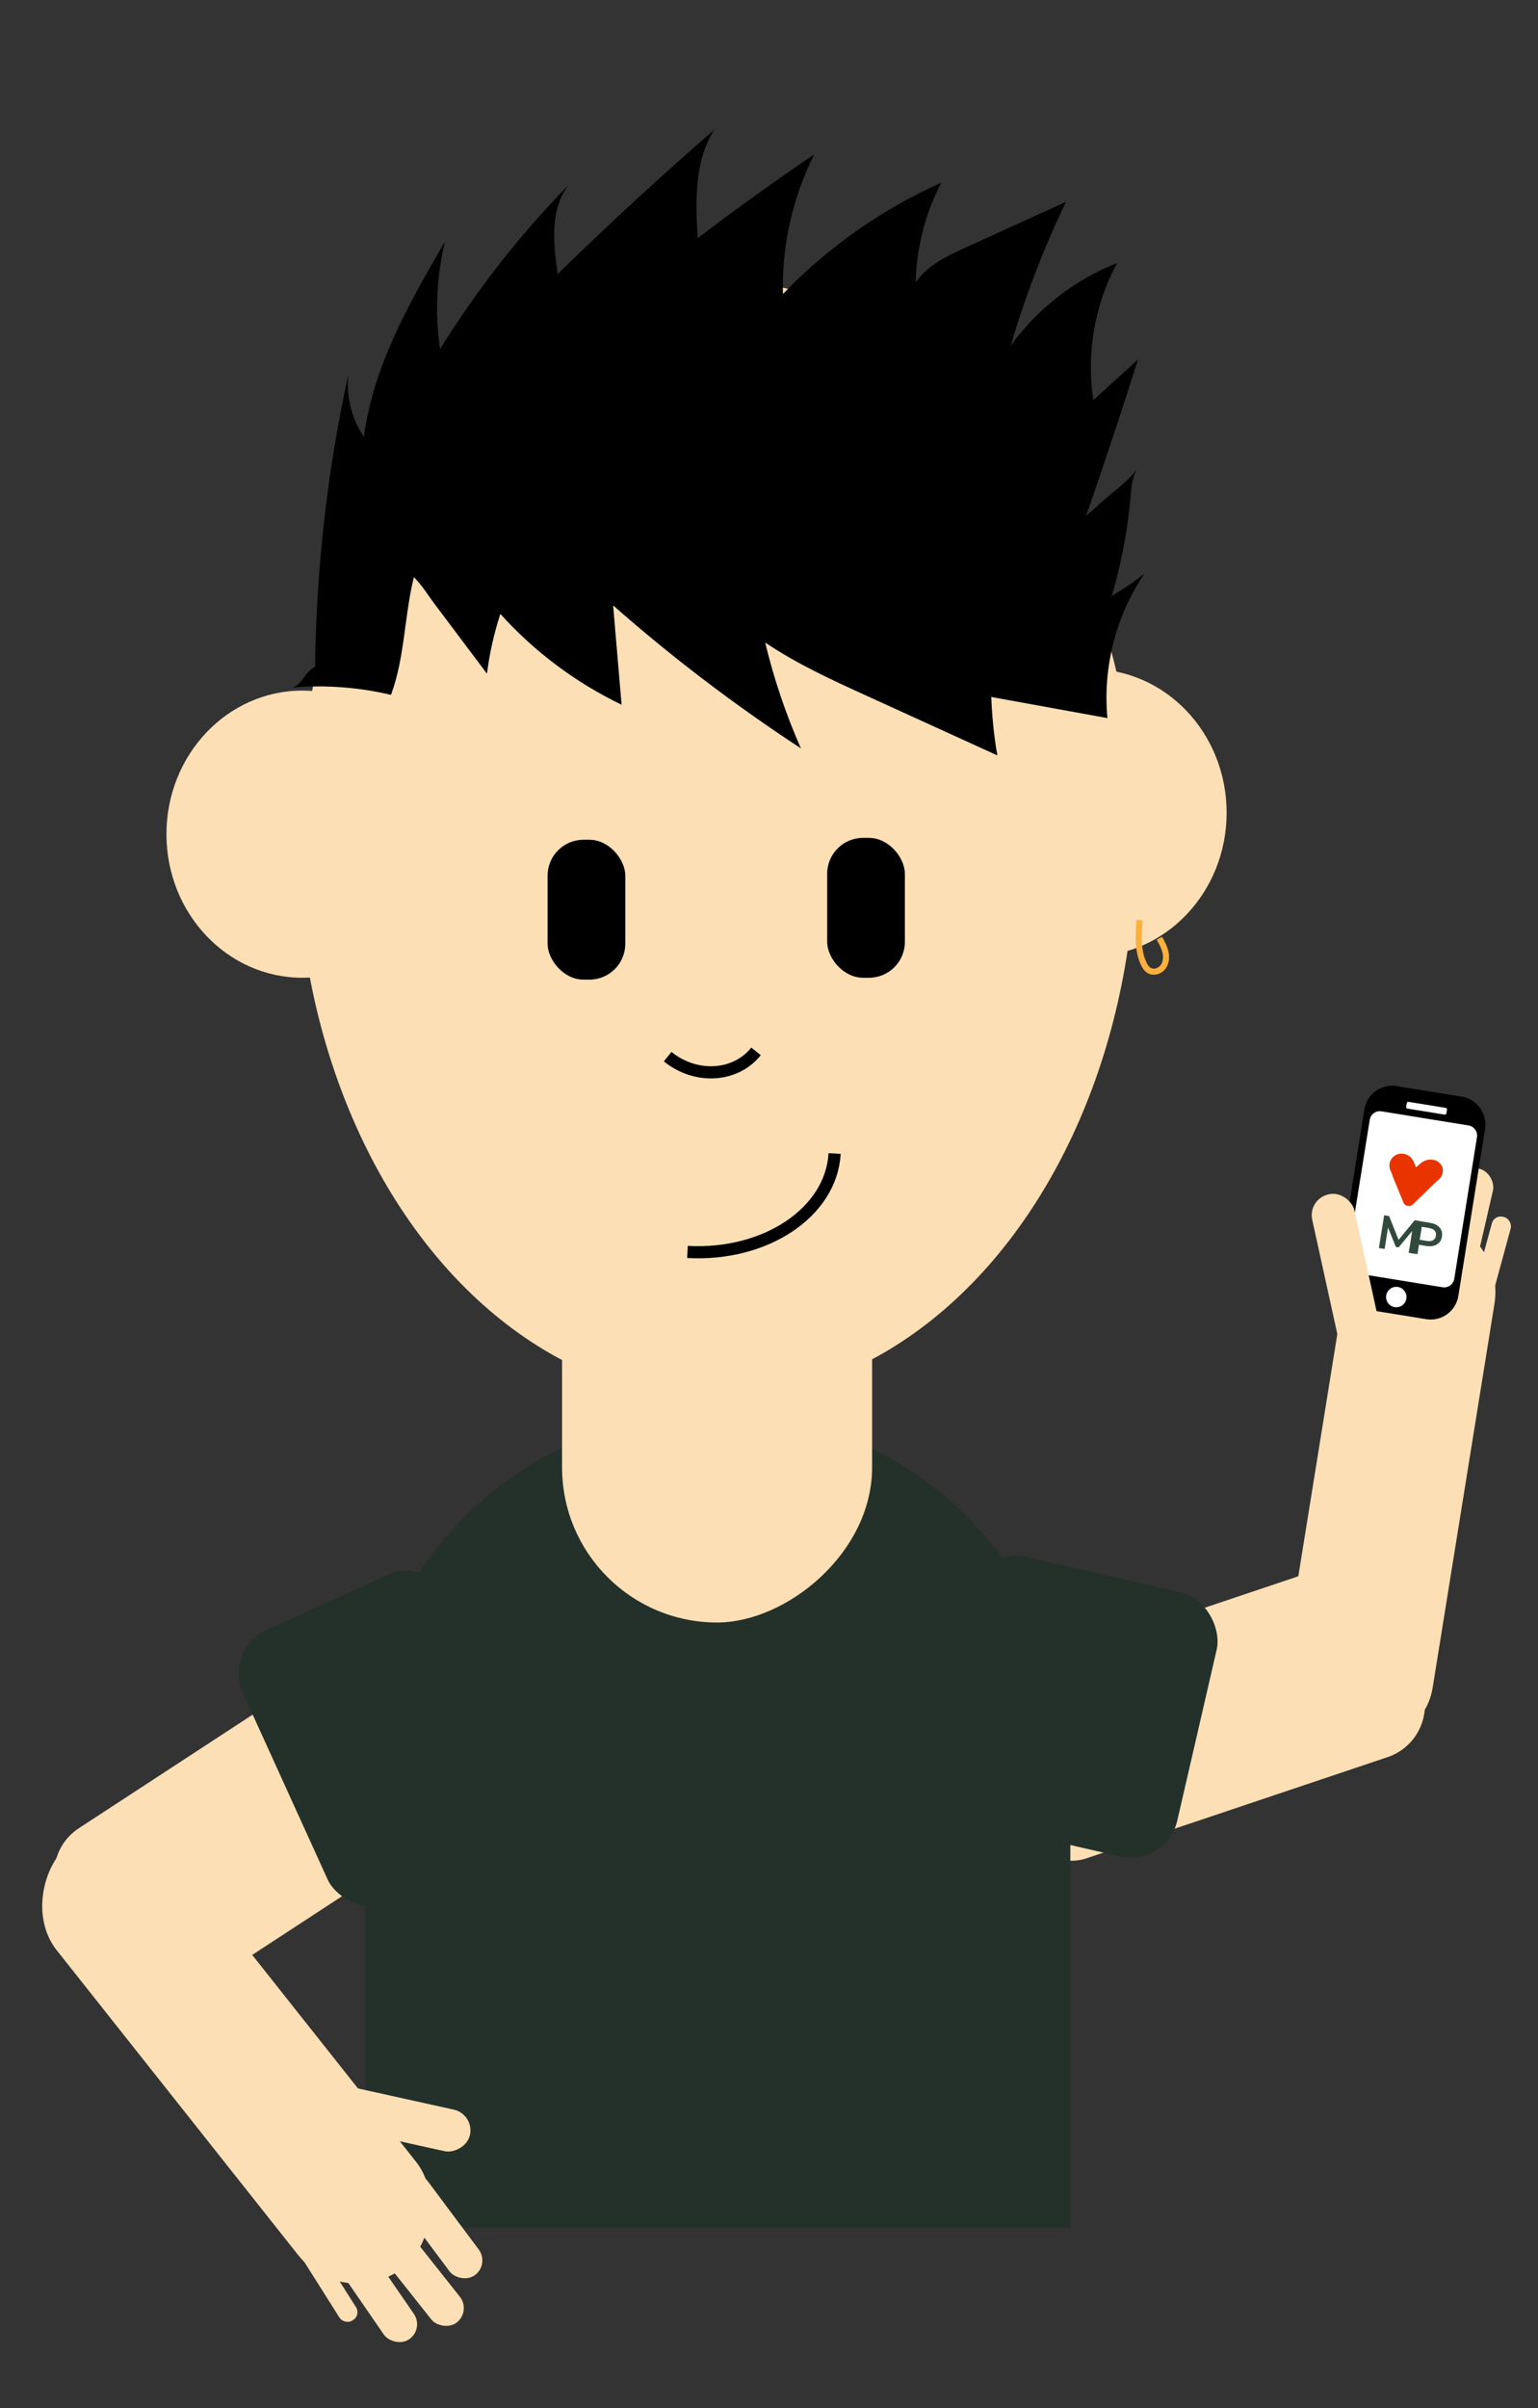<?xml version="1.0" encoding="UTF-8"?><svg id="Lag_1" xmlns="http://www.w3.org/2000/svg" width="253" height="396" viewBox="0 0 253 396"><rect x="0" y="0" width="253" height="396" fill="#333333" stroke="none"/><defs><style>.cls-1{fill:#fcdfb5;}.cls-2{fill:#ffe9c9;}.cls-3{stroke:#fbb03b;}.cls-3,.cls-4{fill:none;stroke-miterlimit:10;}.cls-5{fill:#fff;}.cls-6{fill:#23312a;}.cls-7{fill:#ea3400;}.cls-4{stroke:#000;stroke-width:2px;}.cls-8{fill:#324a3e;}</style></defs><rect class="cls-1" x="243.9" y="199.9" width="3.21" height="14" rx="1.5" ry="1.5" transform="translate(62.99 -57.24) rotate(15.23)"/><rect class="cls-1" x="238.11" y="191.93" width="6" height="20" rx="3" ry="3" transform="translate(51.5 -48.98) rotate(12.98)"/><rect class="cls-1" x="163.11" y="265.29" width="70.27" height="32.87" rx="9" ry="9" transform="translate(-79.39 77.78) rotate(-18.57)"/><rect class="cls-6" x="60.12" y="283.81" width="115.95" height="82.51"/><ellipse class="cls-6" cx="117.77" cy="290.41" rx="58.31" ry="58.09"/><rect class="cls-1" x="46.53" y="169.89" width="142.86" height="51" rx="25.5" ry="25.5" transform="translate(-77.43 313.35) rotate(-90)"/><ellipse class="cls-1" cx="117.85" cy="138.13" rx="69" ry="91.98"/><ellipse class="cls-1" cx="49.73" cy="137.18" rx="22.35" ry="23.61"/><path class="cls-4" d="M124.37,172.9c-3.38,4.23-9.89,4.62-14.54.87"/><rect class="cls-6" x="155.93" y="258.41" width="41.52" height="44.55" rx="7.85" ry="7.85" transform="translate(67.54 -32.51) rotate(12.98)"/><rect class="cls-1" x="184.2" y="231.66" width="88.68" height="24.73" rx="12.36" ry="12.36" transform="translate(-48.72 430.87) rotate(-80.85)"/><rect class="cls-1" x="8.9" y="284.05" width="68.78" height="33.04" rx="9" ry="9" transform="translate(-157.38 72.65) rotate(-33.16)"/><rect class="cls-6" x="45.22" y="261.25" width="37.78" height="49.35" rx="7.85" ry="7.85" transform="translate(-112.59 52.17) rotate(-24.45)"/><rect class="cls-2" x="231.77" y="187.53" width="6" height="20" rx="3" ry="3" transform="translate(34.39 -34.81) rotate(9.15)"/><rect class="cls-2" x="223.77" y="190.53" width="6" height="20" rx="3" ry="3" transform="translate(41.55 -38.91) rotate(10.79)"/><rect class="cls-1" x="-5.48" y="325.72" width="88.68" height="24.73" rx="12.36" ry="12.36" transform="translate(279.73 97.68) rotate(51.61)"/><rect class="cls-1" x="62.58" y="337.15" width="7" height="23" rx="3.5" ry="3.5" transform="translate(420.77 359.38) rotate(102.47)"/><rect class="cls-1" x="52.67" y="368.66" width="3.21" height="14" rx="1.5" ry="1.5" transform="translate(300.89 664.18) rotate(147.7)"/><rect class="cls-1" x="58.65" y="366.45" width="6" height="20" rx="3" ry="3" transform="translate(325.96 651.5) rotate(145.44)"/><rect class="cls-1" x="65.96" y="364.07" width="6" height="20" rx="3" ry="3" transform="translate(355.3 624.45) rotate(141.61)"/><rect class="cls-1" x="69.15" y="356.14" width="6" height="20" rx="3" ry="3" transform="translate(349 616.37) rotate(143.26)"/><rect x="136.07" y="137.79" width="12.78" height="23" rx="5.9" ry="5.9"/><ellipse class="cls-1" cx="179.43" cy="133.65" rx="22.35" ry="23.61"/><path class="cls-4" d="M137.29,189.7c-.54,9.66-11.36,16.9-24.2,16.18"/><rect x="90.08" y="138.1" width="12.78" height="23" rx="5.9" ry="5.9"/><path d="M48.14,113.06c5.41-.45,10.9-.04,16.18,1.21,2.34-6.32,2.17-13.29,3.88-19.82,2.71-10.37,9.93-18.87,16.93-26.98,2.1-2.44,4.25-4.91,6.99-6.61,3.46-2.14,7.62-2.87,11.68-3.12,5.67-.34,11.39.18,16.91,1.53,9.13,2.25,17.55,6.74,25.63,11.55,3.78,2.25,7.63,4.69,10.02,8.38,2.15,3.32,2.91,7.34,3.49,11.26,1.16,7.91,1.78,15.91,1.85,23.91,6.82,1.24,13.65,2.48,20.47,3.72-.79-8.29,1.4-16.83,6.07-23.73-4.77,3.76-10.28,6.58-16.12,8.25.13.81-.14,1.68-.71,2.27,5.67-15.1,10.93-30.36,15.78-45.75-2.45,2.22-4.9,4.44-7.34,6.67-1.18-7.68.22-15.73,3.92-22.55-6.98,2.75-13.14,7.53-17.52,13.62,2.39-8.12,5.44-16.05,9.11-23.68-5.45,2.48-10.91,4.96-16.36,7.44-3.13,1.42-6.42,2.98-8.38,5.81.14-5.69,1.59-11.35,4.22-16.4-9.75,4.36-18.64,10.61-26.05,18.31-.2-7.93,1.59-15.9,5.16-22.98-6.52,4.43-12.92,9.03-19.19,13.8-.34-6.12-.56-12.71,2.76-17.86-8.82,7.66-17.42,15.58-25.77,23.74-.74-5.01-1.32-10.66,1.8-14.65-8.02,8.19-15.13,17.27-21.16,27.01-.86-5.88-.59-11.92.81-17.7-5.86,10.1-11.85,20.55-13.33,32.13-2.05-3-2.97-6.74-2.55-10.34-3.46,15.81-5.3,31.98-5.49,48.16-1.69.82-1.93,2.66-3.66,3.4Z"/><path d="M187.13,77.03c-.89,1.3-1.01,2.95-1.14,4.51-.61,6.98-2.09,13.89-4.41,20.5-5.03-.49-10.09-.73-15.15-.72.97-1.29,1.67-2.79,2.04-4.36.43-1.81.59-3.85,1.84-5.33,1.44-1.7,3.75-2.98,5.47-4.39,1.97-1.62,3.9-3.27,5.79-4.98,1.75-1.58,4.22-3.28,5.56-5.23Z"/><path d="M175.94,100.02c.26,2.5.16,5.03-.31,7.5.06-.34-.36-.53-.7-.61-2.43-.57-4.86-1.14-7.29-1.71,1.4.33,2.17-6.52,2.23-7.24.51,2.17,5.75-.98,6.06,2.07Z"/><path d="M80.11,110.74c.42-3.32,1.16-6.6,2.2-9.78,5.59,6.21,12.41,11.31,19.94,14.93-.46-5.44-.93-10.89-1.39-16.33,9.72,8.56,20.06,16.42,30.89,23.51-2.48-5.61-4.45-11.45-5.88-17.41,5.24,3.54,11.02,6.18,16.78,8.8,7.14,3.26,14.28,6.51,21.42,9.77-2.44-13.58.02-27.52-.49-41.31-.13-3.57-.48-7.22-1.94-10.48-2.85-6.39-9.4-10.26-15.85-12.96-12.57-5.26-26.33-7.68-39.94-7-3.14.16-6.29.48-9.34,1.28-5.18,1.37-9.89,4.11-14.43,6.97-2.48,1.56-4.95,3.17-7.16,5.09-5.08,4.42-8.67,10.5-10.2,17.04-.66,2.84-1.73,7.02.24,9.5.81,1.01,1.99,1.5,2.92,2.36,1.42,1.31,2.5,3.13,3.66,4.67,2.85,3.79,5.7,7.57,8.54,11.36Z"/><path class="cls-3" d="M187.46,151.32c-.19,2.4-.35,4.91.65,7.1.22.48.52.96.99,1.21.74.39,1.73.05,2.23-.62s.57-1.59.39-2.41-.59-1.57-1-2.3"/><path d="M234.62,216.94l-10.75-1.74c-2.51-.41-4.22-2.79-3.82-5.31l4.39-27.44c.4-2.53,2.77-4.25,5.28-3.84l10.75,1.74c2.51.41,4.22,2.79,3.82,5.31l-4.39,27.44c-.4,2.53-2.77,4.25-5.28,3.84Z"/><path class="cls-5" d="M237.3,211.69l-14.32-2.32c-.92-.15-1.54-1.02-1.39-1.94l3.73-23.27c.15-.92,1.01-1.55,1.93-1.4l14.32,2.32c.92.15,1.54,1.02,1.39,1.94l-3.73,23.27c-.15.92-1.01,1.55-1.93,1.4Z"/><path class="cls-5" d="M237.64,183.3l-6.12-.99c-.14-.02-.23-.15-.21-.29l.1-.61c.02-.14.15-.23.29-.21l6.12.99c.14.02.23.15.21.29l-.1.61c-.02.14-.15.23-.29.21Z"/><ellipse class="cls-5" cx="229.69" cy="213.3" rx="1.68" ry="1.68"/><path class="cls-7" d="M232.38,198.09l3.19-3.1c.51-.41.35-1.2-.32-1.32l-5.06-.92c-.66-.12-1.21.41-.99.95l1.69,4.12c.22.54,1.05.69,1.49.27Z"/><path class="cls-7" d="M232.21,195.46h0c-1.05.4-2.27-.13-2.71-1.17l-.78-1.82c-.44-1.04.05-2.22,1.1-2.62h0c1.05-.4,2.27.13,2.71,1.17l.78,1.82c.44,1.04-.05,2.22-1.1,2.62Z"/><path class="cls-7" d="M231.75,195.63l-.05-.05c-.77-.76-.65-2.01.27-2.8l1.75-1.49c.92-.78,2.3-.8,3.07-.05l.05.05c.77.76.65,2.01-.27,2.8l-1.75,1.49c-.92.78-2.3.8-3.07.05Z"/><path class="cls-8" d="M226.83,205.23l.86-5.38.82.13,1.71,4.31-.43-.07,2.93-3.55.82.13-.85,5.38-.96-.15.62-3.9.19.03-2.47,2.97-.45-.07-1.46-3.61.23.04-.62,3.9-.95-.15Z"/><path class="cls-8" d="M232.17,206.11l.86-5.38,2.2.36c.47.08.87.22,1.18.42.32.21.54.47.68.78.14.32.17.67.11,1.07-.06.4-.21.72-.44.97-.23.25-.52.43-.89.53-.36.1-.78.11-1.25.04l-1.64-.27.51-.39-.32,2.01-.99-.16ZM233.47,204.37l-.36-.56,1.6.26c.44.07.78.03,1.04-.12s.4-.4.46-.73c.05-.34-.01-.62-.21-.84-.19-.22-.51-.37-.95-.44l-1.6-.26.51-.42-.5,3.12Z"/><rect class="cls-1" x="218.66" y="196.03" width="7.11" height="33.98" rx="3.5" ry="3.5" transform="translate(-40.52 52.62) rotate(-12.39)"/></svg>
